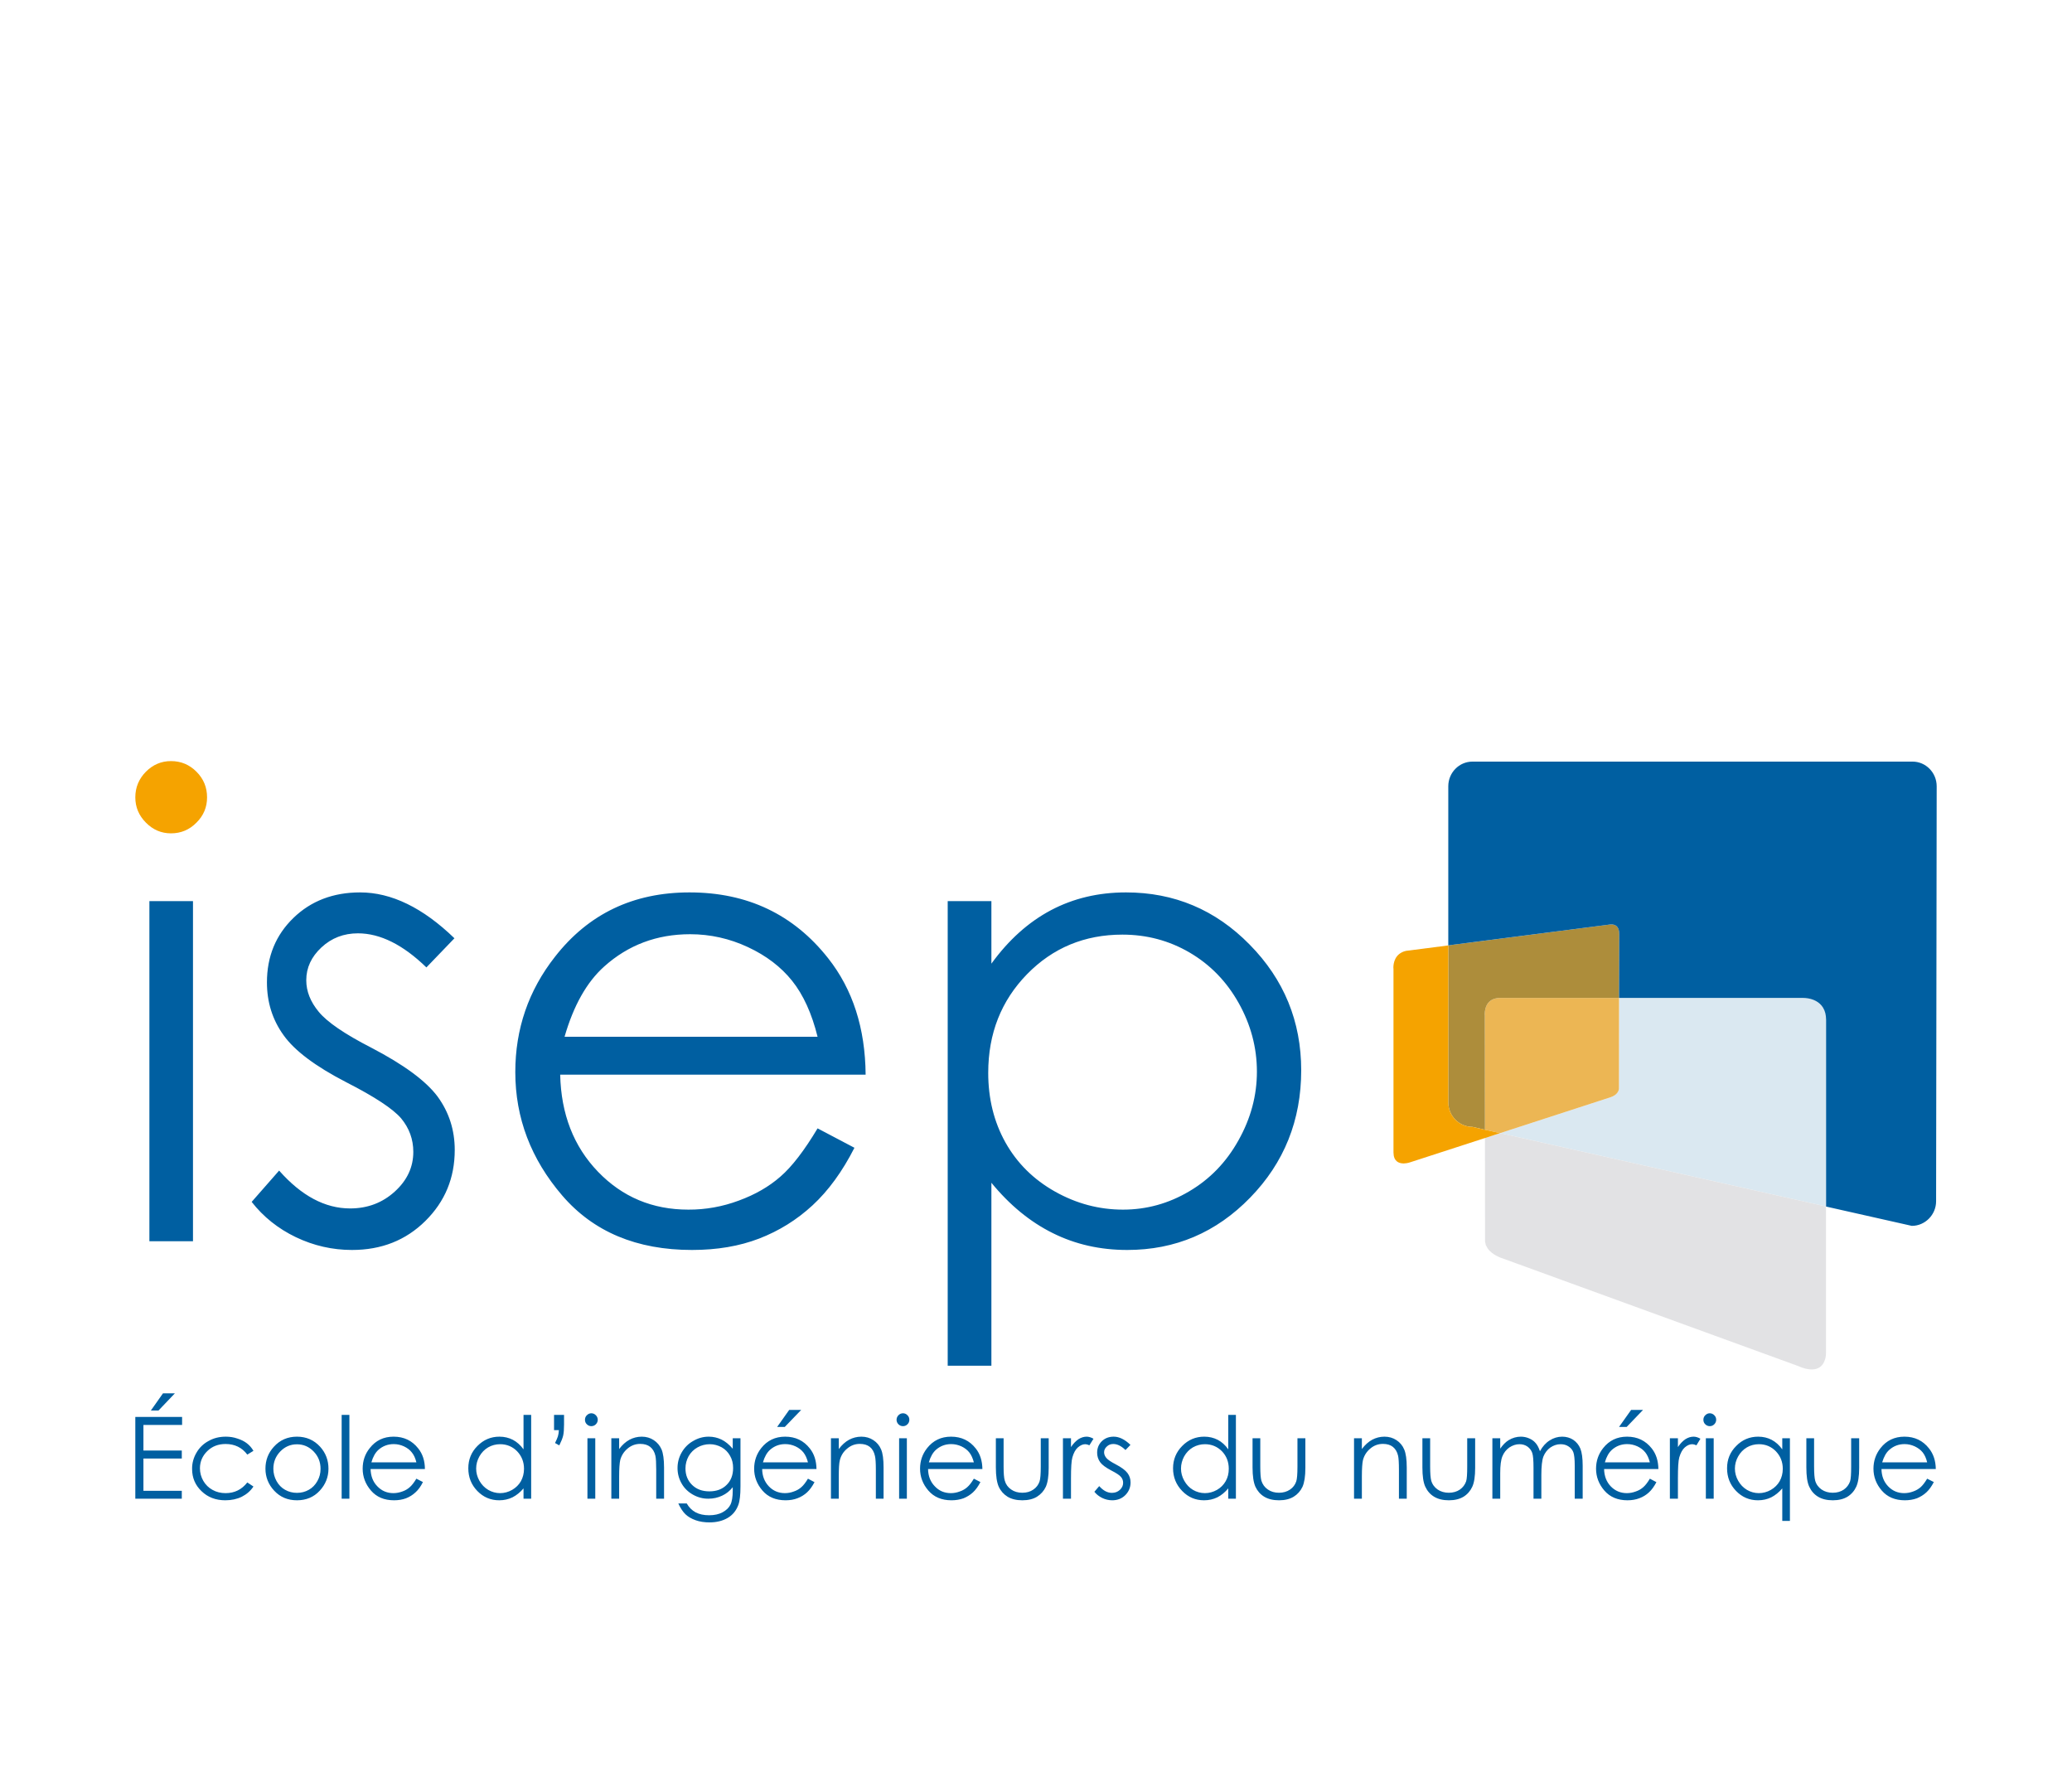 <?xml version="1.0" encoding="UTF-8"?>
<svg xmlns="http://www.w3.org/2000/svg" xmlns:xlink="http://www.w3.org/1999/xlink" width="70px" height="60px" viewBox="0 -30 71 70" version="1.1">
<g id="surface1">
<path style=" stroke:none;fill-rule:nonzero;fill:rgb(85.49%,90.98%,94.51%);fill-opacity:1;" d="M 66.641 10.203 L 66.641 17.555 L 66.637 17.555 L 53.793 14.664 L 58.145 13.25 C 58.512 13.125 58.477 12.875 58.477 12.875 L 58.48 9.336 L 65.746 9.336 C 65.879 9.336 66.641 9.375 66.641 10.203 Z M 66.641 10.203 "/>
<path style=" stroke:none;fill-rule:nonzero;fill:rgb(92.549%,71.373%,32.941%);fill-opacity:1;" d="M 58.477 12.875 C 58.477 12.875 58.512 13.125 58.145 13.25 L 53.793 14.664 L 53.195 14.531 L 53.191 10.047 C 53.191 10.047 53.191 10.02 53.188 9.973 L 53.188 9.957 C 53.191 9.773 53.254 9.352 53.773 9.336 L 58.48 9.336 Z M 58.477 12.875 "/>
<path style=" stroke:none;fill-rule:nonzero;fill:rgb(67.843%,55.294%,23.137%);fill-opacity:1;" d="M 58.488 6.809 L 58.48 9.336 L 53.773 9.336 C 53.254 9.352 53.191 9.773 53.188 9.957 L 53.188 9.973 C 53.191 10.02 53.191 10.047 53.191 10.047 L 53.195 14.531 L 52.703 14.418 C 52.176 14.418 51.75 13.984 51.75 13.449 L 51.75 7.266 L 51.973 7.234 L 58.094 6.445 C 58.094 6.445 58.121 6.438 58.164 6.438 L 58.184 6.438 C 58.301 6.438 58.488 6.488 58.488 6.809 Z M 58.488 6.809 "/>
<path style=" stroke:none;fill-rule:nonzero;fill:rgb(88.627%,88.627%,89.412%);fill-opacity:1;" d="M 66.582 23.633 C 66.52 23.805 66.379 23.977 66.082 23.98 L 66.074 23.98 C 65.93 23.98 65.75 23.941 65.516 23.836 L 53.824 19.578 L 53.82 19.578 C 53.816 19.574 53.809 19.574 53.797 19.57 C 53.777 19.559 53.742 19.547 53.695 19.523 C 53.645 19.496 53.598 19.473 53.551 19.441 C 53.496 19.406 53.445 19.367 53.398 19.32 C 53.363 19.289 53.328 19.25 53.301 19.207 C 53.277 19.164 53.254 19.121 53.23 19.078 C 53.227 19.059 53.219 19.035 53.215 19.016 L 53.203 18.957 C 53.199 18.941 53.195 18.934 53.199 18.922 L 53.199 18.891 L 53.195 14.859 L 53.777 14.668 L 53.793 14.664 L 66.637 17.555 L 66.637 23.32 C 66.637 23.32 66.645 23.477 66.582 23.633 Z M 66.582 23.633 "/>
<path style=" stroke:none;fill-rule:nonzero;fill:rgb(96.078%,63.922%,0%);fill-opacity:1;" d="M 53.195 14.531 L 52.703 14.418 C 52.176 14.418 51.75 13.984 51.75 13.449 L 51.75 7.266 L 50.086 7.48 C 49.629 7.582 49.586 7.992 49.586 8.137 L 49.586 8.145 C 49.586 8.176 49.59 8.191 49.59 8.191 L 49.59 15.43 C 49.594 15.773 49.793 15.855 49.977 15.859 L 50.004 15.859 C 50.148 15.855 50.277 15.805 50.277 15.805 L 53.191 14.859 L 53.195 14.859 L 53.777 14.668 L 53.793 14.664 Z M 1.406 0 C 1.023 0 0.695 0.141 0.418 0.418 C 0.141 0.699 0 1.035 0 1.43 C 0 1.816 0.141 2.148 0.418 2.426 C 0.695 2.707 1.023 2.848 1.406 2.848 C 1.801 2.848 2.133 2.707 2.41 2.426 C 2.691 2.148 2.828 1.816 2.828 1.43 C 2.828 1.035 2.691 0.699 2.41 0.418 C 2.133 0.141 1.801 0 1.406 0 Z M 1.406 0 "/>
<path style=" stroke:none;fill-rule:nonzero;fill:rgb(0%,37.255%,63.137%);fill-opacity:1;" d="M 70.047 0.02 L 52.703 0.02 C 52.176 0.02 51.75 0.457 51.75 0.992 L 51.75 7.266 L 51.973 7.234 L 58.094 6.445 C 58.094 6.445 58.121 6.438 58.164 6.438 L 58.184 6.438 C 58.301 6.438 58.488 6.488 58.488 6.809 L 58.48 9.336 L 65.746 9.336 C 65.879 9.336 66.641 9.375 66.641 10.203 L 66.641 17.559 L 70.02 18.32 C 70.543 18.32 70.977 17.883 70.977 17.348 L 71 0.992 C 71 0.457 70.574 0.02 70.047 0.02 Z M 2.273 5.52 L 0.555 5.52 L 0.555 18.926 L 2.273 18.926 Z M 9.301 11.297 C 8.25 10.758 7.559 10.285 7.23 9.883 C 6.902 9.488 6.738 9.074 6.738 8.637 C 6.738 8.145 6.938 7.715 7.336 7.344 C 7.734 6.973 8.215 6.789 8.773 6.789 C 9.652 6.789 10.551 7.238 11.473 8.133 L 12.578 6.984 C 11.332 5.777 10.09 5.176 8.859 5.176 C 7.801 5.176 6.922 5.512 6.23 6.184 C 5.535 6.859 5.188 7.703 5.188 8.723 C 5.188 9.504 5.406 10.199 5.844 10.805 C 6.277 11.414 7.098 12.031 8.309 12.656 C 9.434 13.23 10.156 13.707 10.477 14.082 C 10.797 14.469 10.957 14.91 10.957 15.402 C 10.957 16.004 10.715 16.523 10.23 16.965 C 9.742 17.41 9.156 17.633 8.465 17.633 C 7.48 17.633 6.547 17.137 5.668 16.141 L 4.586 17.375 C 5.047 17.965 5.629 18.43 6.328 18.766 C 7.031 19.102 7.77 19.27 8.539 19.27 C 9.699 19.27 10.66 18.891 11.434 18.125 C 12.207 17.359 12.59 16.43 12.59 15.328 C 12.59 14.547 12.367 13.844 11.914 13.223 C 11.453 12.605 10.582 11.965 9.301 11.297 Z M 24.59 18.82 C 25.367 18.52 26.07 18.086 26.695 17.508 C 27.316 16.934 27.867 16.18 28.344 15.242 L 26.891 14.477 C 26.367 15.352 25.879 15.988 25.426 16.379 C 24.977 16.773 24.426 17.09 23.785 17.324 C 23.148 17.562 22.473 17.684 21.797 17.68 C 20.383 17.68 19.199 17.184 18.238 16.188 C 17.277 15.191 16.781 13.914 16.746 12.359 L 28.785 12.359 C 28.77 10.527 28.277 9 27.309 7.773 C 25.945 6.043 24.125 5.176 21.844 5.176 C 19.629 5.176 17.859 6.02 16.539 7.715 C 15.496 9.043 14.977 10.559 14.977 12.258 C 14.977 14.066 15.594 15.688 16.824 17.121 C 18.055 18.555 19.762 19.27 21.941 19.27 C 22.926 19.27 23.809 19.121 24.59 18.82 Z M 18.484 8.094 C 19.426 7.25 20.555 6.824 21.867 6.824 C 22.664 6.824 23.426 6.996 24.145 7.332 C 24.867 7.668 25.449 8.113 25.887 8.66 C 26.328 9.211 26.664 9.949 26.891 10.867 L 16.918 10.867 C 17.273 9.637 17.793 8.711 18.484 8.094 Z M 43.922 7.234 C 42.574 5.859 40.949 5.176 39.047 5.176 C 37.957 5.176 36.973 5.41 36.086 5.879 C 35.203 6.348 34.422 7.047 33.742 7.984 L 33.742 5.52 L 32.02 5.52 L 32.02 23.832 L 33.742 23.832 L 33.742 16.621 C 34.461 17.5 35.27 18.164 36.16 18.605 C 37.055 19.051 38.031 19.27 39.098 19.27 C 40.988 19.27 42.605 18.582 43.941 17.207 C 45.281 15.832 45.953 14.156 45.953 12.188 C 45.953 10.258 45.273 8.605 43.922 7.234 Z M 43.48 14.949 C 43 15.812 42.352 16.48 41.535 16.961 C 40.723 17.441 39.855 17.68 38.93 17.68 C 37.988 17.68 37.098 17.445 36.25 16.969 C 35.402 16.492 34.754 15.848 34.297 15.035 C 33.844 14.223 33.617 13.309 33.617 12.289 C 33.617 10.738 34.129 9.445 35.145 8.402 C 36.164 7.359 37.418 6.84 38.906 6.84 C 39.863 6.84 40.746 7.074 41.555 7.547 C 42.363 8.02 43.008 8.68 43.488 9.535 C 43.965 10.387 44.207 11.289 44.207 12.242 C 44.207 13.184 43.965 14.086 43.48 14.949 Z M 0 29.074 L 1.832 29.074 L 1.832 28.762 L 0.32 28.762 L 0.32 27.492 L 1.832 27.492 L 1.832 27.176 L 0.32 27.176 L 0.32 26.168 L 1.844 26.168 L 1.844 25.852 L 0 25.852 Z M 0.914 25.598 L 1.559 24.922 L 1.09 24.922 L 0.613 25.598 Z M 3.559 26.918 C 3.918 26.918 4.207 27.059 4.414 27.336 L 4.656 27.188 C 4.586 27.066 4.5 26.969 4.398 26.891 C 4.297 26.812 4.172 26.75 4.023 26.703 C 3.879 26.652 3.723 26.629 3.57 26.629 C 3.316 26.629 3.09 26.684 2.891 26.797 C 2.691 26.902 2.523 27.062 2.41 27.262 C 2.297 27.453 2.234 27.676 2.238 27.902 C 2.238 28.246 2.359 28.539 2.609 28.777 C 2.855 29.016 3.168 29.137 3.547 29.137 C 3.789 29.137 4.008 29.09 4.199 28.996 C 4.391 28.898 4.543 28.766 4.656 28.594 L 4.414 28.434 C 4.195 28.715 3.91 28.855 3.559 28.855 C 3.367 28.855 3.195 28.812 3.043 28.727 C 2.891 28.645 2.766 28.52 2.68 28.371 C 2.594 28.223 2.547 28.051 2.547 27.879 C 2.547 27.613 2.645 27.387 2.836 27.199 C 3.027 27.012 3.266 26.918 3.559 26.918 Z M 6.371 26.629 C 6.004 26.629 5.699 26.762 5.457 27.031 C 5.238 27.273 5.129 27.559 5.129 27.891 C 5.129 28.223 5.246 28.516 5.477 28.762 C 5.711 29.012 6.008 29.137 6.371 29.137 C 6.734 29.137 7.035 29.012 7.266 28.762 C 7.496 28.516 7.613 28.223 7.613 27.891 C 7.613 27.559 7.504 27.27 7.285 27.027 C 7.043 26.762 6.738 26.629 6.371 26.629 Z M 7.176 28.379 C 7.094 28.527 6.98 28.645 6.84 28.723 C 6.695 28.805 6.543 28.844 6.371 28.844 C 6.203 28.844 6.047 28.805 5.902 28.723 C 5.762 28.645 5.648 28.527 5.566 28.379 C 5.484 28.23 5.441 28.066 5.441 27.895 C 5.441 27.629 5.531 27.402 5.715 27.211 C 5.898 27.023 6.117 26.93 6.371 26.93 C 6.625 26.93 6.844 27.023 7.027 27.211 C 7.211 27.402 7.301 27.629 7.301 27.895 C 7.301 28.07 7.262 28.23 7.176 28.379 Z M 8.133 29.074 L 8.438 29.074 L 8.438 25.77 L 8.133 25.77 Z M 11.152 27.094 C 10.91 26.785 10.586 26.629 10.18 26.629 C 9.785 26.629 9.473 26.781 9.238 27.082 C 9.051 27.316 8.961 27.586 8.961 27.891 C 8.961 28.211 9.07 28.5 9.289 28.754 C 9.508 29.008 9.809 29.137 10.199 29.137 C 10.375 29.137 10.531 29.109 10.668 29.059 C 10.809 29.004 10.934 28.926 11.043 28.824 C 11.156 28.723 11.254 28.586 11.336 28.418 L 11.078 28.285 C 10.984 28.441 10.898 28.551 10.816 28.621 C 10.738 28.691 10.641 28.75 10.527 28.789 C 10.41 28.832 10.293 28.855 10.172 28.855 C 9.922 28.855 9.711 28.766 9.539 28.586 C 9.367 28.41 9.281 28.184 9.273 27.906 L 11.414 27.906 C 11.414 27.582 11.324 27.309 11.152 27.094 Z M 9.305 27.641 C 9.367 27.422 9.461 27.258 9.582 27.148 C 9.75 27 9.953 26.922 10.184 26.922 C 10.328 26.922 10.461 26.953 10.59 27.012 C 10.719 27.074 10.824 27.152 10.898 27.25 C 10.98 27.348 11.039 27.48 11.078 27.641 Z M 15.301 27.129 C 15.18 26.961 15.039 26.836 14.883 26.754 C 14.723 26.672 14.547 26.629 14.352 26.629 C 14.016 26.629 13.727 26.75 13.484 26.996 C 13.242 27.238 13.125 27.531 13.125 27.875 C 13.125 28.227 13.242 28.523 13.48 28.77 C 13.719 29.016 14.008 29.137 14.344 29.137 C 14.531 29.137 14.707 29.098 14.867 29.02 C 15.027 28.938 15.172 28.82 15.301 28.668 L 15.301 29.074 L 15.602 29.074 L 15.602 25.77 L 15.301 25.77 Z M 15.199 28.383 C 15.117 28.527 15 28.641 14.852 28.727 C 14.703 28.812 14.543 28.855 14.375 28.855 C 14.211 28.855 14.051 28.809 13.91 28.727 C 13.766 28.641 13.648 28.52 13.562 28.367 C 13.477 28.215 13.434 28.055 13.434 27.887 C 13.434 27.719 13.477 27.559 13.562 27.406 C 13.648 27.254 13.762 27.137 13.906 27.051 C 14.047 26.969 14.211 26.926 14.379 26.926 C 14.641 26.926 14.867 27.02 15.047 27.203 C 15.227 27.391 15.32 27.621 15.32 27.895 C 15.32 28.078 15.277 28.238 15.199 28.383 Z M 16.504 26.371 L 16.695 26.371 C 16.688 26.473 16.676 26.555 16.656 26.617 C 16.637 26.68 16.598 26.766 16.543 26.879 L 16.711 26.973 C 16.785 26.824 16.836 26.699 16.863 26.59 C 16.887 26.484 16.898 26.336 16.898 26.148 L 16.898 25.77 L 16.504 25.77 Z M 17.82 29.074 L 18.129 29.074 L 18.129 26.691 L 17.82 26.691 Z M 17.973 25.707 C 17.906 25.707 17.848 25.734 17.797 25.785 C 17.746 25.832 17.723 25.895 17.723 25.965 C 17.723 26.031 17.746 26.094 17.797 26.141 C 17.848 26.191 17.906 26.215 17.973 26.215 C 18.039 26.215 18.105 26.191 18.152 26.141 C 18.199 26.094 18.227 26.031 18.227 25.965 C 18.227 25.895 18.199 25.832 18.152 25.785 C 18.105 25.734 18.039 25.707 17.973 25.707 Z M 20.434 26.766 C 20.297 26.676 20.141 26.629 19.961 26.629 C 19.785 26.629 19.625 26.672 19.477 26.75 C 19.328 26.832 19.191 26.953 19.07 27.117 L 19.07 26.691 L 18.762 26.691 L 18.762 29.074 L 19.07 29.074 L 19.07 28.199 C 19.07 27.887 19.086 27.672 19.113 27.551 C 19.16 27.371 19.258 27.219 19.402 27.098 C 19.551 26.973 19.715 26.914 19.902 26.914 C 20.062 26.914 20.195 26.953 20.293 27.031 C 20.395 27.113 20.465 27.23 20.5 27.387 C 20.52 27.48 20.531 27.664 20.531 27.938 L 20.531 29.074 L 20.84 29.074 L 20.84 27.848 C 20.84 27.523 20.805 27.285 20.742 27.133 C 20.676 26.98 20.57 26.855 20.434 26.766 Z M 23.547 27.105 C 23.402 26.934 23.254 26.816 23.102 26.742 C 22.945 26.668 22.781 26.629 22.602 26.629 C 22.387 26.629 22.184 26.684 21.992 26.797 C 21.801 26.902 21.645 27.059 21.535 27.25 C 21.426 27.438 21.371 27.648 21.371 27.867 C 21.371 28.086 21.426 28.289 21.531 28.473 C 21.633 28.656 21.785 28.805 21.977 28.914 C 22.164 29.02 22.375 29.078 22.594 29.074 C 22.781 29.074 22.957 29.035 23.125 28.957 C 23.289 28.883 23.434 28.766 23.547 28.621 L 23.547 28.746 C 23.547 29.008 23.516 29.195 23.453 29.316 C 23.395 29.434 23.289 29.531 23.148 29.609 C 23.004 29.688 22.824 29.727 22.617 29.727 C 22.406 29.727 22.23 29.688 22.086 29.613 C 21.941 29.535 21.824 29.418 21.734 29.262 L 21.402 29.262 C 21.488 29.449 21.582 29.59 21.684 29.688 C 21.785 29.785 21.918 29.863 22.082 29.922 C 22.242 29.98 22.426 30.008 22.633 30.008 C 22.91 30.008 23.148 29.949 23.348 29.832 C 23.547 29.715 23.684 29.543 23.766 29.324 C 23.824 29.172 23.852 28.926 23.852 28.59 L 23.852 26.691 L 23.547 26.691 Z M 23.305 28.531 C 23.133 28.703 22.906 28.785 22.625 28.785 C 22.348 28.785 22.121 28.703 21.945 28.531 C 21.77 28.359 21.684 28.141 21.684 27.883 C 21.684 27.707 21.727 27.547 21.809 27.398 C 21.891 27.254 22.012 27.133 22.16 27.051 C 22.305 26.969 22.473 26.926 22.645 26.926 C 22.805 26.926 22.965 26.969 23.109 27.047 C 23.254 27.129 23.363 27.242 23.441 27.383 C 23.523 27.523 23.562 27.684 23.562 27.863 C 23.562 28.141 23.477 28.363 23.305 28.531 Z M 25.598 26.246 L 26.246 25.574 L 25.773 25.574 L 25.297 26.246 Z M 26.586 27.094 C 26.344 26.785 26.02 26.629 25.613 26.629 C 25.219 26.629 24.906 26.781 24.668 27.082 C 24.484 27.316 24.391 27.586 24.391 27.891 C 24.391 28.211 24.5 28.5 24.719 28.754 C 24.938 29.008 25.242 29.137 25.633 29.137 C 25.805 29.137 25.965 29.109 26.102 29.055 C 26.238 29.004 26.367 28.926 26.477 28.824 C 26.586 28.723 26.684 28.586 26.77 28.422 L 26.512 28.285 C 26.418 28.441 26.332 28.551 26.25 28.621 C 26.172 28.691 26.074 28.75 25.957 28.789 C 25.844 28.832 25.727 28.855 25.605 28.855 C 25.355 28.855 25.141 28.766 24.973 28.59 C 24.801 28.41 24.711 28.184 24.707 27.906 L 26.848 27.906 C 26.844 27.582 26.758 27.309 26.586 27.094 Z M 24.738 27.641 C 24.801 27.422 24.895 27.258 25.016 27.148 C 25.184 27 25.383 26.922 25.617 26.922 C 25.758 26.922 25.895 26.953 26.023 27.012 C 26.152 27.074 26.254 27.152 26.332 27.25 C 26.41 27.348 26.469 27.477 26.512 27.641 Z M 29.09 26.766 C 28.953 26.676 28.797 26.629 28.617 26.629 C 28.441 26.629 28.281 26.672 28.133 26.75 C 27.984 26.832 27.848 26.953 27.727 27.117 L 27.727 26.691 L 27.418 26.691 L 27.418 29.074 L 27.727 29.074 L 27.727 28.199 C 27.727 27.887 27.738 27.672 27.77 27.551 C 27.816 27.371 27.91 27.219 28.059 27.098 C 28.207 26.973 28.371 26.914 28.555 26.914 C 28.719 26.914 28.848 26.953 28.949 27.031 C 29.051 27.113 29.117 27.23 29.152 27.387 C 29.176 27.48 29.188 27.664 29.188 27.938 L 29.188 29.074 L 29.492 29.074 L 29.492 27.848 C 29.492 27.523 29.461 27.285 29.395 27.133 C 29.332 26.98 29.227 26.855 29.09 26.766 Z M 30.258 25.707 C 30.188 25.707 30.129 25.734 30.078 25.785 C 30.031 25.832 30.004 25.895 30.004 25.965 C 30.004 26.031 30.031 26.094 30.078 26.141 C 30.129 26.191 30.188 26.215 30.258 26.215 C 30.324 26.215 30.387 26.191 30.434 26.141 C 30.484 26.094 30.508 26.031 30.508 25.965 C 30.508 25.895 30.484 25.832 30.434 25.785 C 30.387 25.734 30.324 25.707 30.258 25.707 Z M 30.105 29.074 L 30.41 29.074 L 30.41 26.691 L 30.105 26.691 Z M 33.125 27.094 C 32.883 26.785 32.559 26.629 32.152 26.629 C 31.758 26.629 31.445 26.781 31.207 27.082 C 31.023 27.316 30.93 27.586 30.93 27.891 C 30.93 28.211 31.039 28.5 31.258 28.754 C 31.477 29.008 31.781 29.137 32.168 29.137 C 32.344 29.137 32.5 29.109 32.641 29.059 C 32.777 29.004 32.906 28.926 33.016 28.824 C 33.125 28.723 33.223 28.586 33.309 28.418 L 33.051 28.285 C 32.957 28.441 32.871 28.551 32.789 28.621 C 32.711 28.691 32.613 28.75 32.496 28.789 C 32.383 28.832 32.266 28.855 32.145 28.855 C 31.891 28.855 31.68 28.766 31.512 28.586 C 31.34 28.41 31.25 28.184 31.246 27.906 L 33.387 27.906 C 33.383 27.582 33.297 27.309 33.125 27.094 Z M 31.277 27.641 C 31.34 27.422 31.434 27.258 31.555 27.148 C 31.723 27 31.922 26.922 32.156 26.922 C 32.297 26.922 32.434 26.953 32.562 27.012 C 32.691 27.074 32.793 27.152 32.871 27.25 C 32.949 27.348 33.008 27.48 33.051 27.641 Z M 35.688 27.805 C 35.688 28.102 35.672 28.297 35.641 28.391 C 35.598 28.523 35.512 28.637 35.395 28.715 C 35.277 28.797 35.133 28.84 34.961 28.84 C 34.789 28.84 34.641 28.797 34.52 28.711 C 34.395 28.625 34.312 28.512 34.27 28.363 C 34.238 28.262 34.223 28.078 34.223 27.805 L 34.223 26.691 L 33.918 26.691 L 33.918 27.84 C 33.918 28.18 33.957 28.434 34.031 28.602 C 34.109 28.77 34.227 28.902 34.379 28.996 C 34.535 29.09 34.73 29.137 34.961 29.137 C 35.191 29.137 35.387 29.09 35.539 28.996 C 35.691 28.902 35.812 28.766 35.887 28.605 C 35.961 28.438 36 28.191 36 27.859 L 36 26.691 L 35.688 26.691 Z M 37.172 26.73 C 37.07 26.801 36.969 26.902 36.879 27.039 L 36.879 26.691 L 36.562 26.691 L 36.562 29.074 L 36.879 29.074 L 36.879 28.27 C 36.879 27.855 36.895 27.582 36.934 27.445 C 36.984 27.27 37.055 27.137 37.148 27.055 C 37.246 26.969 37.344 26.926 37.445 26.926 C 37.488 26.926 37.543 26.941 37.605 26.969 L 37.766 26.711 C 37.672 26.656 37.578 26.629 37.496 26.629 C 37.383 26.629 37.277 26.664 37.172 26.73 Z M 38.641 27.719 C 38.453 27.621 38.332 27.539 38.273 27.469 C 38.215 27.398 38.184 27.324 38.184 27.246 C 38.184 27.156 38.219 27.082 38.293 27.016 C 38.363 26.949 38.445 26.918 38.547 26.918 C 38.703 26.918 38.863 26.996 39.027 27.156 L 39.223 26.953 C 39 26.738 38.781 26.629 38.562 26.629 C 38.375 26.629 38.219 26.688 38.094 26.809 C 37.973 26.93 37.91 27.078 37.91 27.262 C 37.91 27.398 37.949 27.523 38.027 27.633 C 38.102 27.738 38.25 27.848 38.465 27.961 C 38.664 28.062 38.793 28.148 38.848 28.215 C 38.906 28.281 38.934 28.359 38.934 28.449 C 38.934 28.555 38.891 28.648 38.805 28.727 C 38.719 28.805 38.617 28.844 38.492 28.844 C 38.316 28.844 38.152 28.758 37.992 28.578 L 37.801 28.801 C 37.883 28.906 37.992 28.988 38.113 29.047 C 38.234 29.105 38.367 29.137 38.504 29.137 C 38.711 29.137 38.883 29.07 39.02 28.934 C 39.156 28.797 39.227 28.629 39.227 28.434 C 39.227 28.297 39.188 28.172 39.105 28.062 C 39.023 27.953 38.867 27.836 38.641 27.719 Z M 43.078 27.129 C 42.961 26.961 42.82 26.836 42.664 26.754 C 42.504 26.672 42.328 26.629 42.133 26.629 C 41.793 26.629 41.504 26.75 41.262 26.996 C 41.023 27.238 40.902 27.531 40.902 27.875 C 40.902 28.227 41.023 28.523 41.262 28.77 C 41.5 29.016 41.785 29.137 42.125 29.137 C 42.312 29.137 42.488 29.098 42.648 29.02 C 42.809 28.938 42.949 28.82 43.078 28.668 L 43.078 29.074 L 43.379 29.074 L 43.379 25.77 L 43.078 25.77 Z M 42.977 28.383 C 42.895 28.527 42.781 28.641 42.633 28.727 C 42.48 28.812 42.324 28.855 42.156 28.855 C 41.992 28.855 41.828 28.809 41.688 28.727 C 41.543 28.641 41.43 28.52 41.344 28.367 C 41.258 28.215 41.215 28.055 41.215 27.887 C 41.215 27.719 41.258 27.559 41.34 27.406 C 41.426 27.254 41.539 27.137 41.684 27.051 C 41.828 26.969 41.992 26.926 42.156 26.926 C 42.422 26.926 42.645 27.02 42.828 27.203 C 43.008 27.391 43.098 27.621 43.098 27.895 C 43.098 28.078 43.059 28.238 42.977 28.383 Z M 45.805 27.805 C 45.805 28.102 45.789 28.297 45.758 28.391 C 45.715 28.523 45.629 28.637 45.512 28.715 C 45.391 28.797 45.246 28.84 45.078 28.84 C 44.906 28.84 44.758 28.797 44.637 28.711 C 44.512 28.625 44.43 28.512 44.383 28.363 C 44.355 28.262 44.34 28.078 44.34 27.805 L 44.34 26.691 L 44.035 26.691 L 44.035 27.84 C 44.035 28.18 44.074 28.434 44.148 28.602 C 44.227 28.77 44.34 28.902 44.496 28.996 C 44.652 29.09 44.848 29.137 45.078 29.137 C 45.309 29.137 45.5 29.09 45.656 28.996 C 45.809 28.902 45.926 28.77 46.004 28.605 C 46.078 28.438 46.117 28.191 46.117 27.859 L 46.117 26.691 L 45.805 26.691 Z M 49.707 26.766 C 49.57 26.676 49.414 26.629 49.234 26.629 C 49.059 26.629 48.898 26.672 48.75 26.75 C 48.602 26.832 48.465 26.953 48.344 27.117 L 48.344 26.691 L 48.035 26.691 L 48.035 29.074 L 48.344 29.074 L 48.344 28.199 C 48.344 27.887 48.359 27.672 48.387 27.551 C 48.434 27.371 48.531 27.219 48.676 27.098 C 48.824 26.973 48.988 26.914 49.176 26.914 C 49.336 26.914 49.469 26.953 49.566 27.031 C 49.668 27.113 49.738 27.23 49.773 27.387 C 49.793 27.48 49.805 27.664 49.805 27.938 L 49.805 29.074 L 50.113 29.074 L 50.113 27.848 C 50.113 27.523 50.078 27.285 50.012 27.133 C 49.949 26.98 49.844 26.855 49.707 26.766 Z M 52.496 27.805 C 52.496 28.102 52.484 28.297 52.453 28.391 C 52.406 28.523 52.324 28.633 52.207 28.715 C 52.086 28.797 51.941 28.84 51.77 28.84 C 51.602 28.84 51.453 28.797 51.328 28.711 C 51.207 28.625 51.121 28.512 51.078 28.363 C 51.051 28.262 51.035 28.078 51.035 27.805 L 51.035 26.691 L 50.73 26.691 L 50.73 27.84 C 50.73 28.18 50.766 28.434 50.844 28.602 C 50.922 28.77 51.035 28.902 51.191 28.996 C 51.348 29.09 51.539 29.137 51.773 29.137 C 52.004 29.137 52.195 29.09 52.352 28.996 C 52.504 28.902 52.621 28.766 52.695 28.605 C 52.773 28.438 52.809 28.191 52.809 27.859 L 52.809 26.691 L 52.496 26.691 Z M 56.676 26.754 C 56.551 26.672 56.402 26.629 56.238 26.629 C 56.062 26.629 55.898 26.68 55.746 26.777 C 55.594 26.871 55.465 27.016 55.363 27.203 C 55.316 27.062 55.258 26.953 55.191 26.879 C 55.129 26.805 55.043 26.742 54.941 26.699 C 54.836 26.652 54.723 26.629 54.609 26.629 C 54.441 26.629 54.277 26.676 54.125 26.77 C 54.012 26.84 53.902 26.949 53.797 27.102 L 53.797 26.691 L 53.488 26.691 L 53.488 29.074 L 53.797 29.074 L 53.797 28.066 C 53.797 27.766 53.824 27.547 53.883 27.402 C 53.941 27.258 54.035 27.141 54.156 27.055 C 54.281 26.973 54.414 26.926 54.555 26.926 C 54.676 26.926 54.781 26.957 54.871 27.02 C 54.957 27.082 55.023 27.168 55.059 27.27 C 55.094 27.371 55.109 27.566 55.109 27.855 L 55.109 29.074 L 55.418 29.074 L 55.418 28.141 C 55.418 27.801 55.445 27.555 55.5 27.41 C 55.559 27.266 55.648 27.148 55.77 27.059 C 55.895 26.973 56.031 26.926 56.176 26.926 C 56.301 26.926 56.406 26.957 56.492 27.016 C 56.578 27.07 56.645 27.152 56.68 27.246 C 56.715 27.344 56.734 27.52 56.734 27.773 L 56.734 29.074 L 57.047 29.074 L 57.047 27.773 C 57.047 27.477 57.016 27.25 56.957 27.102 C 56.895 26.953 56.801 26.84 56.676 26.754 Z M 58.957 25.574 L 58.48 26.246 L 58.781 26.246 L 59.426 25.574 Z M 59.77 27.094 C 59.527 26.785 59.203 26.629 58.797 26.629 C 58.402 26.629 58.09 26.781 57.852 27.082 C 57.668 27.316 57.574 27.586 57.574 27.891 C 57.574 28.211 57.684 28.5 57.902 28.754 C 58.121 29.008 58.426 29.137 58.812 29.137 C 58.988 29.137 59.145 29.109 59.285 29.055 C 59.422 29.004 59.551 28.926 59.66 28.824 C 59.77 28.723 59.867 28.586 59.953 28.422 L 59.695 28.285 C 59.602 28.441 59.516 28.551 59.434 28.621 C 59.355 28.691 59.258 28.75 59.141 28.789 C 59.027 28.832 58.91 28.855 58.789 28.855 C 58.539 28.855 58.328 28.766 58.156 28.59 C 57.984 28.41 57.898 28.184 57.891 27.906 L 60.031 27.906 C 60.027 27.582 59.941 27.309 59.77 27.094 Z M 57.922 27.641 C 57.984 27.422 58.078 27.258 58.199 27.148 C 58.367 27 58.566 26.922 58.801 26.922 C 58.941 26.922 59.078 26.953 59.207 27.012 C 59.336 27.074 59.438 27.152 59.516 27.25 C 59.594 27.348 59.652 27.477 59.695 27.641 Z M 61.094 26.73 C 60.992 26.801 60.891 26.902 60.801 27.039 L 60.801 26.691 L 60.484 26.691 L 60.484 29.074 L 60.801 29.074 L 60.801 28.27 C 60.801 27.855 60.816 27.582 60.855 27.445 C 60.906 27.27 60.977 27.137 61.07 27.055 C 61.168 26.969 61.266 26.926 61.367 26.926 C 61.41 26.926 61.465 26.941 61.531 26.969 L 61.688 26.711 C 61.594 26.656 61.504 26.629 61.418 26.629 C 61.305 26.629 61.199 26.664 61.094 26.73 Z M 62.055 25.707 C 61.988 25.707 61.93 25.734 61.879 25.785 C 61.828 25.832 61.805 25.895 61.805 25.965 C 61.805 26.031 61.828 26.094 61.879 26.141 C 61.926 26.188 61.988 26.215 62.055 26.215 C 62.125 26.215 62.184 26.191 62.234 26.141 C 62.281 26.094 62.309 26.031 62.309 25.965 C 62.309 25.895 62.285 25.832 62.234 25.785 C 62.188 25.734 62.121 25.707 62.055 25.707 Z M 61.902 29.074 L 62.211 29.074 L 62.211 26.691 L 61.902 26.691 Z M 64.914 27.129 C 64.793 26.961 64.652 26.836 64.496 26.754 C 64.34 26.672 64.16 26.629 63.965 26.629 C 63.629 26.629 63.336 26.75 63.098 26.996 C 62.855 27.238 62.738 27.531 62.738 27.875 C 62.738 28.227 62.855 28.523 63.094 28.77 C 63.332 29.016 63.621 29.137 63.957 29.137 C 64.148 29.137 64.32 29.098 64.48 29.02 C 64.641 28.938 64.785 28.82 64.914 28.668 L 64.914 29.949 L 65.215 29.949 L 65.215 26.691 L 64.914 26.691 Z M 64.812 28.383 C 64.73 28.527 64.613 28.641 64.465 28.727 C 64.316 28.812 64.156 28.855 63.988 28.855 C 63.824 28.855 63.664 28.809 63.523 28.727 C 63.379 28.641 63.262 28.52 63.176 28.367 C 63.09 28.215 63.047 28.055 63.047 27.887 C 63.047 27.719 63.09 27.559 63.176 27.406 C 63.262 27.254 63.375 27.137 63.52 27.051 C 63.66 26.969 63.824 26.926 63.992 26.926 C 64.258 26.926 64.48 27.02 64.66 27.203 C 64.84 27.391 64.934 27.621 64.934 27.895 C 64.934 28.078 64.891 28.238 64.812 28.383 Z M 67.629 27.805 C 67.629 28.102 67.617 28.297 67.586 28.391 C 67.539 28.523 67.457 28.633 67.34 28.715 C 67.219 28.797 67.074 28.84 66.902 28.84 C 66.734 28.84 66.586 28.797 66.461 28.711 C 66.34 28.625 66.254 28.512 66.211 28.363 C 66.184 28.262 66.168 28.078 66.168 27.805 L 66.168 26.691 L 65.863 26.691 L 65.863 27.84 C 65.863 28.18 65.898 28.434 65.977 28.602 C 66.055 28.77 66.168 28.902 66.324 28.996 C 66.48 29.09 66.672 29.137 66.906 29.137 C 67.137 29.137 67.328 29.09 67.484 28.996 C 67.637 28.902 67.754 28.766 67.828 28.605 C 67.906 28.438 67.945 28.191 67.945 27.859 L 67.945 26.691 L 67.629 26.691 Z M 70.699 27.094 C 70.457 26.785 70.133 26.629 69.73 26.629 C 69.336 26.629 69.02 26.781 68.785 27.082 C 68.602 27.316 68.508 27.586 68.508 27.891 C 68.508 28.211 68.617 28.5 68.836 28.754 C 69.055 29.008 69.359 29.137 69.746 29.137 C 69.922 29.137 70.078 29.109 70.219 29.059 C 70.355 29.004 70.484 28.926 70.594 28.824 C 70.703 28.723 70.801 28.586 70.887 28.418 L 70.625 28.285 C 70.531 28.441 70.445 28.551 70.367 28.621 C 70.285 28.691 70.188 28.75 70.074 28.789 C 69.961 28.832 69.84 28.855 69.719 28.855 C 69.469 28.855 69.258 28.766 69.086 28.586 C 68.918 28.41 68.828 28.184 68.824 27.906 L 70.965 27.906 C 70.961 27.582 70.871 27.309 70.699 27.094 Z M 68.852 27.641 C 68.918 27.422 69.008 27.258 69.133 27.148 C 69.301 27 69.5 26.922 69.734 26.922 C 69.875 26.922 70.008 26.953 70.137 27.012 C 70.266 27.074 70.371 27.152 70.449 27.25 C 70.527 27.348 70.586 27.48 70.625 27.641 Z M 68.852 27.641 "/>
</g>
</svg>
